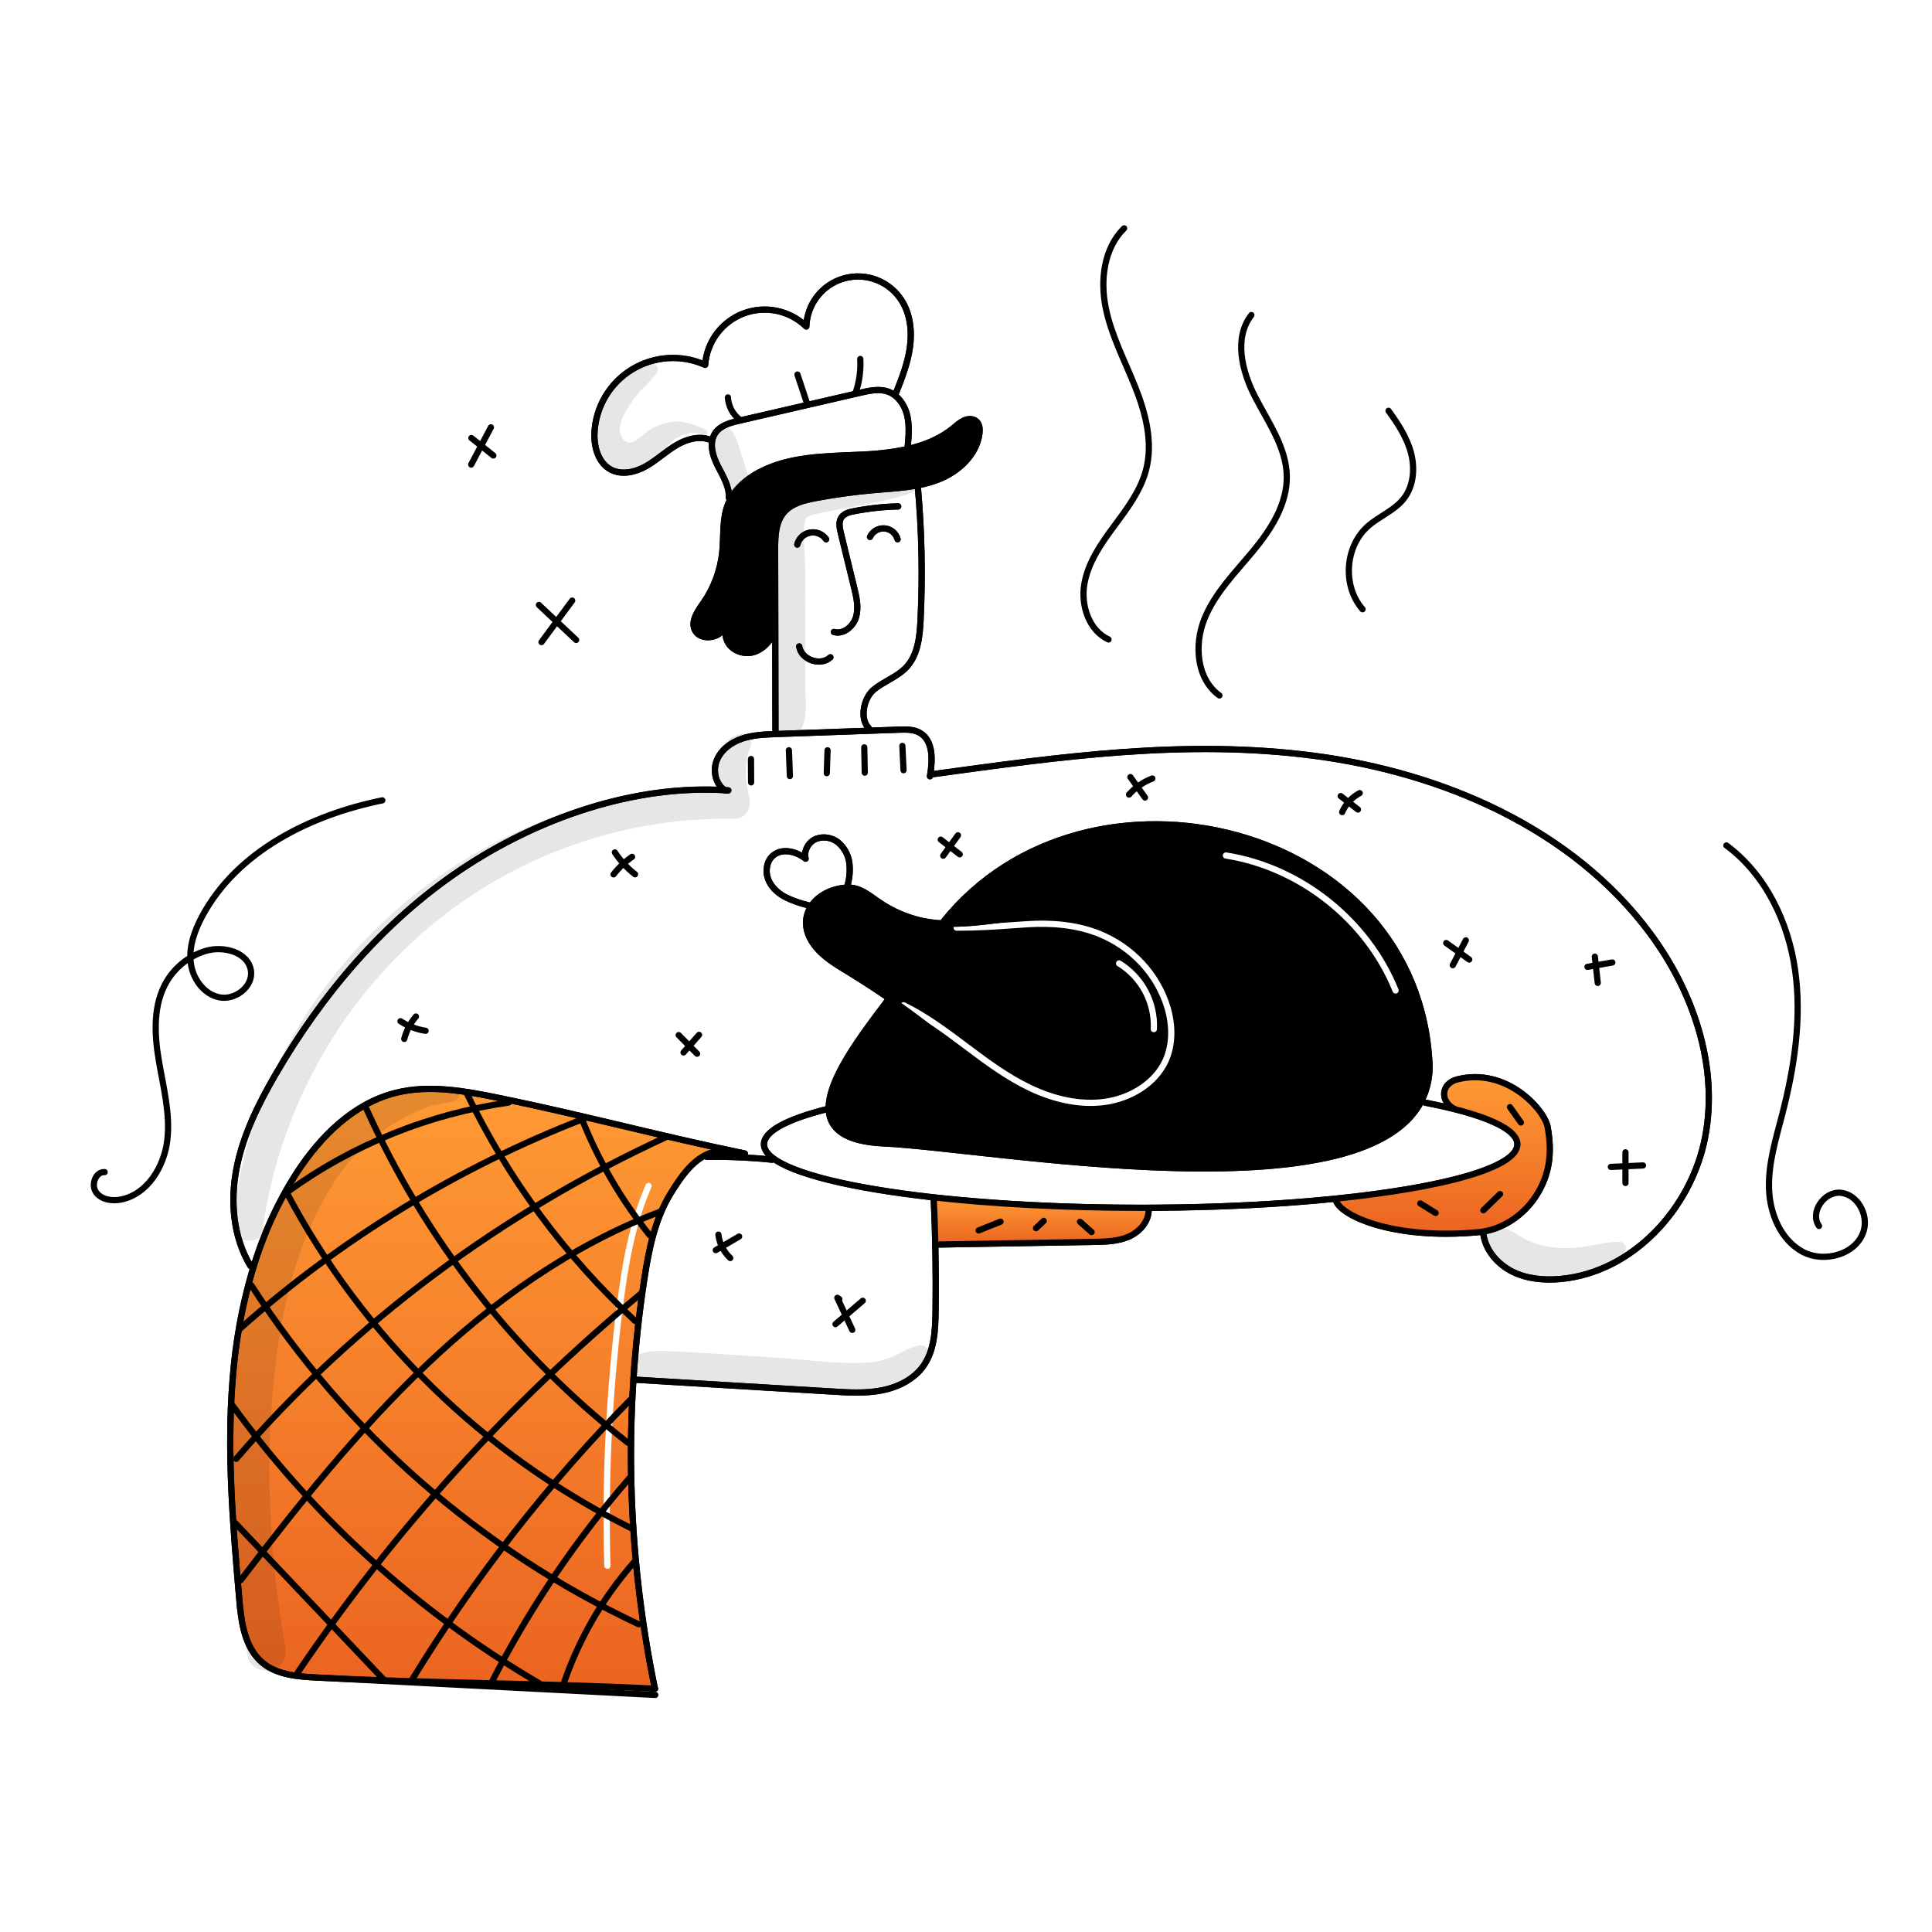 <svg width="288" height="288" viewBox="0 0 288 288" fill="none" xmlns="http://www.w3.org/2000/svg">
<g clip-path="url(#clip0_28_12857)">
<mask id="mask0_28_12857" style="mask-type:luminance" maskUnits="userSpaceOnUse" x="0" y="0" width="288" height="288">
<path d="M288 0H0V288H288V0Z" fill="white"/>
</mask>
<g mask="url(#mask0_28_12857)">
<path fill-rule="evenodd" clip-rule="evenodd" d="M92.835 167.839C86.742 166.396 80.648 164.953 74.709 163.74C69.489 162.672 64.046 161.608 58.884 162.934C52.643 164.538 47.74 169.434 44.228 174.84C41.442 179.189 39.274 183.904 37.786 188.85C36.138 194.33 35.094 199.975 34.672 205.682C33.802 216.521 34.727 227.415 35.652 238.251C35.952 241.745 36.442 245.624 39.134 247.869C41.326 249.694 44.394 249.922 47.241 250.067C55.658 250.501 64.076 250.702 72.492 250.903C80.852 251.102 89.211 251.302 97.571 251.729L97.581 251.517C94.487 236.437 93.425 221.013 94.42 205.652C94.744 200.629 95.286 195.633 96.048 190.666C96.729 186.234 97.624 181.72 99.973 177.902C101.364 175.642 102.968 173.28 105.213 172.17C106.506 171.529 107.977 171.346 109.388 171.649L109.394 171.613C103.953 170.471 98.394 169.155 92.835 167.839ZM97.106 176.975C97.209 176.741 97.102 176.468 96.868 176.366C96.634 176.264 96.361 176.371 96.259 176.605C93.702 182.456 92.664 188.83 91.889 195.102C90.318 207.808 89.713 220.615 90.078 233.413C90.085 233.668 90.298 233.869 90.553 233.862C90.808 233.855 91.01 233.642 91.002 233.387C90.639 220.636 91.242 207.875 92.807 195.215C93.581 188.954 94.608 182.695 97.106 176.975Z" fill="url(#paint0_linear_28_12857)"/>
<path d="M129.5 108.532C128.096 107.138 128.747 104.025 130.282 102.777C131.818 101.529 133.816 100.876 135.152 99.417C136.834 97.58 137.105 94.889 137.227 92.401C137.55 85.772 137.412 79.127 136.812 72.517" stroke="currentColor" stroke-width="0.925" stroke-linecap="round" stroke-linejoin="round"/>
<path d="M133.799 80.383C133.681 79.948 133.432 79.561 133.086 79.273C132.74 78.985 132.313 78.81 131.865 78.773C131.416 78.735 130.967 78.837 130.577 79.063C130.188 79.29 129.878 79.63 129.689 80.039" stroke="currentColor" stroke-width="0.925" stroke-linecap="round" stroke-linejoin="round"/>
<path d="M133.891 75.492C131.673 75.541 129.463 75.781 127.285 76.208C126.593 76.344 125.84 76.541 125.437 77.12C124.977 77.78 125.15 78.676 125.341 79.458L127.325 87.59C127.676 89.028 128.026 90.546 127.613 91.967C127.2 93.388 125.728 94.616 124.305 94.21" stroke="currentColor" stroke-width="0.925" stroke-linecap="round" stroke-linejoin="round"/>
<path d="M123.787 97.985C122.313 99.359 119.437 98.356 119.137 96.363" stroke="currentColor" stroke-width="0.925" stroke-linecap="round" stroke-linejoin="round"/>
<path d="M123.15 80.389C122.887 80.009 122.52 79.714 122.093 79.537C121.667 79.361 121.198 79.312 120.744 79.395C120.29 79.478 119.87 79.69 119.533 80.006C119.197 80.323 118.959 80.729 118.848 81.177" stroke="currentColor" stroke-width="0.925" stroke-linecap="round" stroke-linejoin="round"/>
<path d="M115.595 109.071C115.578 100.317 115.561 90.638 115.544 81.885C115.54 79.959 115.598 77.854 116.843 76.385C117.996 75.025 119.873 74.569 121.624 74.241C124.524 73.698 127.446 73.3 130.391 73.046C133.601 72.769 136.888 72.652 139.887 71.479C142.886 70.306 145.609 67.804 146.001 64.607C146.077 63.989 146.036 63.289 145.592 62.853C145.128 62.396 144.362 62.392 143.762 62.645C143.182 62.942 142.648 63.322 142.177 63.772C138.294 66.967 132.945 67.576 127.922 67.799C122.899 68.022 117.644 68.044 113.199 70.394C111.205 71.447 109.394 73.023 108.543 75.112C107.631 77.352 107.917 79.872 107.673 82.278C107.393 85.013 106.42 87.632 104.847 89.886C103.977 91.129 102.881 92.678 103.623 94.001C104.232 95.086 105.83 95.235 106.925 94.646C108.02 94.057 108.728 92.957 109.388 91.903C108.123 92.703 107.772 94.594 108.568 95.863C109.363 97.131 111.108 97.654 112.517 97.153C113.927 96.651 115.233 95.237 115.367 93.746" stroke="currentColor" stroke-width="0.925" stroke-linecap="round" stroke-linejoin="round"/>
<path d="M108.643 74.176C108.748 72.475 107.746 70.936 106.976 69.414C106.205 67.892 105.666 65.973 106.617 64.558C107.388 63.413 108.862 63.017 110.207 62.706L128.278 58.536C129.665 58.216 131.15 57.902 132.478 58.412C133.925 58.968 134.873 60.422 135.232 61.931C135.59 63.44 135.454 65.014 135.314 66.558" stroke="currentColor" stroke-width="0.925" stroke-linecap="round" stroke-linejoin="round"/>
<path d="M133.47 58.816C134.377 56.541 135.291 54.239 135.635 51.814C135.979 49.389 135.702 46.791 134.372 44.734C133.48 43.355 132.171 42.297 130.636 41.714C129.1 41.13 127.419 41.053 125.837 41.493C124.254 41.933 122.854 42.866 121.839 44.157C120.824 45.449 120.248 47.031 120.196 48.672C118.982 47.491 117.457 46.681 115.799 46.337C114.141 45.993 112.419 46.129 110.836 46.729C109.252 47.329 107.873 48.369 106.859 49.725C105.846 51.082 105.241 52.699 105.114 54.388C103.376 53.608 101.474 53.263 99.573 53.383C97.672 53.504 95.829 54.087 94.204 55.081C92.579 56.075 91.221 57.45 90.247 59.088C89.274 60.725 88.715 62.575 88.618 64.478C88.509 66.608 89.183 69.02 91.073 70.01C92.692 70.859 94.716 70.391 96.309 69.49C97.901 68.588 99.243 67.296 100.818 66.364C102.392 65.431 104.378 64.884 106.046 65.635" stroke="currentColor" stroke-width="0.925" stroke-linecap="round" stroke-linejoin="round"/>
<path d="M108.137 117.843C106.661 116.973 106.208 114.893 106.861 113.309C107.514 111.726 109.037 110.633 110.662 110.091C112.287 109.549 114.026 109.484 115.738 109.422L134.005 108.77C135.055 108.732 136.167 108.71 137.085 109.22C139.167 110.381 139.037 113.369 138.627 115.717" stroke="currentColor" stroke-width="0.925" stroke-linecap="round" stroke-linejoin="round"/>
<path d="M139 115.414C158.193 112.782 176.738 110.148 195.945 112.673C215.153 115.198 234.401 123.556 245.955 139.106C252.401 147.78 256.211 158.895 254.183 169.51C252.154 180.124 243.377 189.691 232.614 190.657C230.171 190.876 227.627 190.651 225.434 189.552C223.241 188.453 221.45 186.379 221.117 183.949" stroke="currentColor" stroke-width="0.925" stroke-linecap="round" stroke-linejoin="round"/>
<path d="M108.569 117.822C94.739 116.846 80.189 121.912 68.68 129.642C57.17 137.373 47.98 148.24 41.031 160.238C38.509 164.59 36.241 169.173 35.271 174.108C34.301 179.044 34.735 184.407 37.338 188.711" stroke="currentColor" stroke-width="0.925" stroke-linecap="round" stroke-linejoin="round"/>
<path d="M94.659 205.666C104.152 206.255 114.57 206.845 124.063 207.434C126.527 207.587 129.023 207.738 131.446 207.264C133.869 206.79 136.251 205.614 137.669 203.592C139.289 201.282 139.428 198.279 139.465 195.459C139.535 190.102 139.445 184.126 139.195 178.774" stroke="currentColor" stroke-width="0.925" stroke-linecap="round" stroke-linejoin="round"/>
<path d="M139.519 185.525C147.555 185.392 154.974 185.26 163.011 185.127C164.79 185.097 166.625 185.057 168.255 184.343C169.886 183.629 171.277 182.063 171.222 180.283" stroke="currentColor" stroke-width="0.925" stroke-linecap="round" stroke-linejoin="round"/>
<path d="M199.118 178.77C199.377 181.014 207.405 184.905 220.457 183.668C223.849 183.347 227.032 181.221 228.904 178.373C231.044 175.115 231.394 171.823 230.702 167.987C230.252 165.491 224.655 159.057 217.262 160.899C214.802 161.512 214.592 164.172 216.849 165.326" stroke="currentColor" stroke-width="0.925" stroke-linecap="round" stroke-linejoin="round"/>
<path d="M110.903 172.082C105.284 169.977 102.323 174.084 99.974 177.902C97.625 181.719 96.729 186.234 96.048 190.664C92.952 210.878 93.469 231.482 97.578 251.516" stroke="currentColor" stroke-width="0.925" stroke-linecap="round" stroke-linejoin="round"/>
<path d="M111.035 171.953C99.132 169.523 86.613 166.168 74.71 163.738C69.488 162.672 64.047 161.608 58.885 162.935C52.645 164.538 47.739 169.436 44.229 174.838C38.304 183.958 35.542 194.841 34.672 205.681C33.801 216.521 34.727 227.416 35.652 238.252C35.95 241.744 36.441 245.624 39.134 247.868C41.324 249.694 44.393 249.922 47.242 250.069L97.681 252.66" stroke="currentColor" stroke-width="0.925" stroke-linecap="round" stroke-linejoin="round"/>
<path d="M115.084 172.875C111.846 172.544 108.592 172.397 105.338 172.435" stroke="currentColor" stroke-width="0.925" stroke-linecap="round" stroke-linejoin="round"/>
<path d="M212.443 164.367C221.011 166.03 226.198 168.2 226.198 170.576C226.198 175.805 201.055 180.044 170.04 180.044C139.025 180.044 113.882 175.805 113.882 170.576C113.882 168.637 117.337 166.835 123.265 165.334" stroke="currentColor" stroke-width="0.925" stroke-linecap="round" stroke-linejoin="round"/>
<path d="M121.35 140.842C122.641 142.599 124.585 143.736 126.446 144.872C130.835 147.551 135.062 150.487 139.106 153.662C142.881 156.627 146.514 159.812 150.663 162.226C154.812 164.639 159.608 166.252 164.378 165.721C169.147 165.189 173.814 162.166 175.341 157.617C176.777 153.34 175.268 148.548 172.69 144.845C170.207 141.278 166.652 138.361 162.48 137.144C154.371 134.78 145.56 139.04 137.308 137.237C134.998 136.707 132.814 135.734 130.876 134.371C129.392 133.355 128.102 132.216 126.204 132.323C121.583 132.583 118.28 136.667 121.35 140.842Z" stroke="currentColor" stroke-width="0.925" stroke-linecap="round" stroke-linejoin="round"/>
<path d="M126.237 132.317C126.614 131.17 126.746 129.956 126.625 128.755C126.496 127.546 125.915 126.429 124.998 125.629C124.537 125.241 123.979 124.983 123.384 124.882C122.789 124.782 122.177 124.843 121.614 125.059C120.51 125.537 119.777 126.838 120.094 127.999C118.723 126.922 116.632 126.389 115.285 127.496C114.313 128.295 114.055 129.756 114.467 130.946C114.878 132.136 115.854 133.061 116.953 133.672C118.078 134.238 119.267 134.665 120.495 134.945" stroke="currentColor" stroke-width="0.925" stroke-linecap="round" stroke-linejoin="round"/>
<path d="M140.548 137.492C161.935 110.619 211.728 122.557 213.107 159.034C212.717 183.394 148.862 171.24 131.745 170.444C116.878 169.754 125.407 158.226 132.342 149.106" stroke="currentColor" stroke-width="0.925" stroke-linecap="round" stroke-linejoin="round"/>
<path d="M228.905 178.374C227.034 181.22 223.848 183.348 220.456 183.668C207.406 184.905 199.377 181.013 199.118 178.768L199.108 178.678C215.347 177.019 226.198 174.01 226.198 170.574C226.198 168.641 222.757 166.84 216.849 165.342L216.852 165.326C214.592 164.173 214.801 161.512 217.265 160.898C224.657 159.057 230.25 165.488 230.704 167.987C231.397 171.821 231.045 175.114 228.905 178.374Z" fill="url(#paint1_linear_28_12857)"/>
<path d="M139.228 178.494C148.075 179.475 158.661 180.045 170.038 180.045C170.433 180.045 170.827 180.045 171.222 180.042V180.282C171.278 182.061 169.884 183.627 168.252 184.343C166.621 185.058 164.79 185.1 163.012 185.127C154.976 185.259 147.554 185.392 139.518 185.524L139.422 185.528C139.373 183.227 139.299 180.948 139.197 178.774L139.228 178.494Z" fill="url(#paint2_linear_28_12857)"/>
<path d="M106.927 94.644C105.833 95.237 104.232 95.085 103.625 94C102.882 92.677 103.979 91.129 104.849 89.886C106.421 87.632 107.393 85.014 107.673 82.279C107.917 79.871 107.633 77.352 108.544 75.113C108.649 74.853 108.77 74.599 108.907 74.355C109.851 72.637 111.454 71.314 113.2 70.392C117.646 68.045 122.901 68.022 127.924 67.799C130.437 67.734 132.939 67.439 135.399 66.917C137.878 66.34 140.215 65.387 142.176 63.772C142.648 63.322 143.183 62.943 143.764 62.646C144.363 62.393 145.127 62.396 145.594 62.853C146.038 63.287 146.079 63.987 146.005 64.607C145.613 67.805 142.89 70.307 139.89 71.477C138.884 71.863 137.845 72.154 136.785 72.347C134.691 72.748 132.526 72.862 130.392 73.047C127.453 73.3 124.531 73.698 121.626 74.241C119.874 74.571 117.999 75.027 116.846 76.387C115.6 77.855 115.542 79.957 115.545 81.885C115.554 85.712 115.56 89.717 115.569 93.745H115.372C115.236 95.234 113.929 96.649 112.52 97.152C111.111 97.655 109.37 97.13 108.573 95.862C108.366 95.515 108.23 95.131 108.175 94.731C108.119 94.331 108.144 93.924 108.249 93.534C108.669 93.019 109.05 92.474 109.389 91.903C108.815 92.281 108.407 92.865 108.249 93.534C107.882 93.984 107.434 94.361 106.927 94.644Z" fill="currentColor"/>
<path d="M129.498 108.533C128.096 107.139 128.746 104.025 130.282 102.776C131.817 101.527 133.816 100.877 135.151 99.418C136.834 97.58 137.106 94.888 137.226 92.403C137.549 85.772 137.411 79.128 136.813 72.517" stroke="currentColor" stroke-width="0.925" stroke-linecap="round" stroke-linejoin="round"/>
<path d="M133.798 80.383C133.679 79.949 133.431 79.562 133.085 79.274C132.739 78.986 132.313 78.811 131.865 78.774C131.416 78.736 130.968 78.837 130.578 79.063C130.19 79.289 129.879 79.629 129.69 80.037" stroke="currentColor" stroke-width="0.925" stroke-linecap="round" stroke-linejoin="round"/>
<path d="M133.893 75.492C131.674 75.542 129.463 75.782 127.284 76.208C126.594 76.343 125.841 76.541 125.437 77.121C124.978 77.781 125.15 78.675 125.342 79.458C126.002 82.168 126.663 84.878 127.325 87.588C127.676 89.028 128.024 90.545 127.614 91.968C127.204 93.391 125.727 94.617 124.306 94.21" stroke="currentColor" stroke-width="0.925" stroke-linecap="round" stroke-linejoin="round"/>
<path d="M123.788 97.984C122.314 99.359 119.438 98.357 119.138 96.362" stroke="currentColor" stroke-width="0.925" stroke-linecap="round" stroke-linejoin="round"/>
<path d="M123.149 80.389C122.886 80.01 122.52 79.715 122.093 79.538C121.666 79.362 121.198 79.313 120.744 79.396C120.29 79.479 119.869 79.692 119.533 80.008C119.197 80.324 118.959 80.731 118.848 81.178" stroke="currentColor" stroke-width="0.925" stroke-linecap="round" stroke-linejoin="round"/>
<path d="M108.247 93.534C108.142 93.924 108.117 94.331 108.172 94.731C108.228 95.131 108.363 95.516 108.57 95.862C109.366 97.13 111.108 97.654 112.517 97.153C113.927 96.651 115.234 95.234 115.37 93.745" stroke="currentColor" stroke-width="0.925" stroke-linecap="round" stroke-linejoin="round"/>
<path d="M108.247 93.534C108.667 93.02 109.048 92.475 109.387 91.903C108.813 92.281 108.405 92.865 108.247 93.534Z" stroke="currentColor" stroke-width="0.925" stroke-linecap="round" stroke-linejoin="round"/>
<path d="M115.595 109.07C115.585 104.145 115.576 98.928 115.567 93.744C115.558 89.717 115.551 85.712 115.542 81.885C115.539 79.957 115.598 77.855 116.844 76.387C117.997 75.027 119.871 74.57 121.623 74.24C124.525 73.698 127.447 73.3 130.39 73.047C132.524 72.862 134.688 72.747 136.782 72.347C137.842 72.154 138.882 71.863 139.887 71.477C142.887 70.305 145.61 67.805 146.002 64.607C146.076 63.987 146.036 63.287 145.592 62.852C145.126 62.396 144.362 62.393 143.762 62.646C143.181 62.942 142.646 63.321 142.174 63.771C140.213 65.387 137.875 66.34 135.396 66.916C132.937 67.439 130.436 67.735 127.923 67.8C122.9 68.022 117.645 68.047 113.199 70.393C111.453 71.315 109.85 72.638 108.906 74.356C108.769 74.601 108.648 74.854 108.543 75.114C107.633 77.353 107.916 79.872 107.673 82.281C107.392 85.015 106.42 87.633 104.848 89.888C103.978 91.131 102.881 92.678 103.624 94.001C104.231 95.087 105.832 95.238 106.926 94.646C107.432 94.362 107.88 93.985 108.246 93.536" stroke="currentColor" stroke-width="0.925" stroke-linecap="round" stroke-linejoin="round"/>
<path d="M108.642 74.175C108.75 72.474 107.748 70.936 106.977 69.415C106.388 68.255 105.935 66.865 106.175 65.64C106.248 65.253 106.399 64.885 106.619 64.558C107.387 63.414 108.861 63.016 110.208 62.705C116.231 61.317 122.254 59.927 128.278 58.535C129.666 58.214 131.149 57.9 132.478 58.411C132.805 58.537 133.112 58.711 133.388 58.926C134.327 59.688 134.977 60.748 135.232 61.93C135.59 63.438 135.454 65.013 135.315 66.555" stroke="currentColor" stroke-width="0.925" stroke-linecap="round" stroke-linejoin="round"/>
<path d="M133.469 58.816C134.376 56.541 135.289 54.24 135.634 51.813C135.98 49.386 135.699 46.79 134.37 44.733C133.478 43.354 132.17 42.296 130.634 41.713C129.099 41.13 127.418 41.053 125.835 41.492C124.253 41.932 122.852 42.865 121.838 44.157C120.823 45.448 120.248 47.03 120.195 48.671C118.981 47.49 117.456 46.68 115.797 46.336C114.139 45.991 112.418 46.127 110.834 46.728C109.25 47.328 107.871 48.367 106.858 49.724C105.844 51.081 105.239 52.699 105.113 54.388C103.375 53.608 101.473 53.263 99.572 53.384C97.671 53.505 95.829 54.087 94.203 55.081C92.578 56.075 91.22 57.45 90.246 59.088C89.273 60.725 88.713 62.575 88.616 64.477C88.508 66.607 89.18 69.019 91.07 70.009C92.692 70.858 94.715 70.392 96.306 69.488C97.897 68.585 99.242 67.296 100.814 66.365C102.387 65.433 104.376 64.885 106.044 65.637" stroke="currentColor" stroke-width="0.925" stroke-linecap="round" stroke-linejoin="round"/>
<path d="M108.138 117.843C108.111 117.827 108.083 117.809 108.055 117.79C106.645 116.896 106.221 114.861 106.862 113.31C107.512 111.725 109.036 110.633 110.661 110.09C112.246 109.563 113.939 109.486 115.607 109.427C115.65 109.424 115.693 109.424 115.737 109.421L129.514 108.931C131.013 108.875 132.509 108.822 134.004 108.771C135.054 108.733 136.168 108.709 137.084 109.221C139.064 110.324 139.042 113.081 138.685 115.366C138.666 115.483 138.648 115.6 138.625 115.718" stroke="currentColor" stroke-width="0.925" stroke-linecap="round" stroke-linejoin="round"/>
<path d="M138.999 115.413C158.191 112.782 176.736 110.149 195.944 112.671C215.152 115.194 234.4 123.556 245.957 139.107C252.401 147.781 256.213 158.895 254.184 169.508C252.155 180.122 243.379 189.691 232.614 190.656C230.172 190.878 227.628 190.649 225.435 189.552C223.243 188.454 221.451 186.379 221.118 183.949" stroke="currentColor" stroke-width="0.925" stroke-linecap="round" stroke-linejoin="round"/>
<path d="M108.57 117.821C108.397 117.809 108.228 117.796 108.055 117.791C94.38 116.973 80.051 122.01 68.681 129.643C57.17 137.374 47.981 148.241 41.031 160.239C38.511 164.589 36.242 169.172 35.271 174.109C34.299 179.046 34.734 184.408 37.336 188.71" stroke="currentColor" stroke-width="0.925" stroke-linecap="round" stroke-linejoin="round"/>
<path d="M94.66 205.667C104.152 206.256 114.571 206.845 124.062 207.433C126.526 207.588 129.024 207.739 131.444 207.264C133.865 206.789 136.252 205.614 137.67 203.591C139.29 201.285 139.428 198.278 139.465 195.46C139.508 192.28 139.493 188.883 139.422 185.528C139.372 183.227 139.298 180.949 139.197 178.774" stroke="currentColor" stroke-width="0.925" stroke-linecap="round" stroke-linejoin="round"/>
<path d="M139.518 185.524C147.553 185.392 154.976 185.259 163.011 185.127C164.791 185.099 166.626 185.056 168.254 184.344C169.882 183.631 171.279 182.062 171.224 180.283" stroke="currentColor" stroke-width="0.925" stroke-linecap="round" stroke-linejoin="round"/>
<path d="M199.117 178.77C199.376 181.015 207.406 184.906 220.456 183.67C223.848 183.349 227.033 181.221 228.905 178.375C231.045 175.116 231.395 171.823 230.702 167.989C230.249 165.492 224.656 159.059 217.264 160.9C214.8 161.514 214.591 164.175 216.851 165.328" stroke="currentColor" stroke-width="0.925" stroke-linecap="round" stroke-linejoin="round"/>
<path d="M110.902 172.083C110.41 171.896 109.904 171.751 109.388 171.648C107.977 171.345 106.506 171.529 105.213 172.17C102.968 173.28 101.364 175.642 99.974 177.902C97.624 181.72 96.73 186.234 96.048 190.666C95.287 195.633 94.744 200.629 94.42 205.652C93.425 221.013 94.487 236.437 97.581 251.517" stroke="currentColor" stroke-width="0.925" stroke-linecap="round" stroke-linejoin="round"/>
<path d="M111.034 171.954C110.488 171.843 109.943 171.728 109.394 171.611C97.988 169.219 86.066 166.058 74.71 163.739C69.49 162.672 64.046 161.609 58.885 162.934C52.645 164.538 47.74 169.434 44.228 174.84C41.442 179.189 39.274 183.904 37.786 188.85C36.138 194.331 35.094 199.975 34.672 205.683C33.802 216.522 34.728 227.416 35.653 238.252C35.953 241.746 36.442 245.625 39.134 247.87C41.327 249.695 44.395 249.924 47.241 250.069C64.019 250.932 80.794 250.873 97.571 251.731C97.608 251.734 97.645 251.734 97.682 251.737" stroke="currentColor" stroke-width="0.925" stroke-linecap="round" stroke-linejoin="round"/>
<path d="M115.086 172.876C115.049 172.873 115.015 172.866 114.978 172.863C113.769 172.724 112.338 172.62 110.877 172.546C108.937 172.45 106.942 172.413 105.339 172.435" stroke="currentColor" stroke-width="0.925" stroke-linecap="round" stroke-linejoin="round"/>
<path d="M212.441 164.368C214.03 164.676 215.504 165 216.848 165.342C222.756 166.842 226.197 168.642 226.197 170.575C226.197 174.01 215.346 177.02 199.107 178.679C190.942 179.514 181.417 180.008 171.222 180.042C170.828 180.045 170.433 180.045 170.038 180.045C158.66 180.045 148.074 179.475 139.228 178.494C126.974 177.134 118.062 174.991 115.022 172.484C114.272 171.867 113.882 171.229 113.882 170.575C113.882 168.636 117.338 166.835 123.265 165.333" stroke="currentColor" stroke-width="0.925" stroke-linecap="round" stroke-linejoin="round"/>
<path d="M120.88 135.135C119.872 136.708 119.822 138.762 121.349 140.84C122.641 142.598 124.583 143.736 126.446 144.874C128.512 146.135 130.541 147.452 132.533 148.827C134.775 150.368 136.966 151.981 139.107 153.665C142.881 156.628 146.514 159.815 150.664 162.228C154.815 164.641 159.607 166.255 164.377 165.722C169.147 165.188 173.813 162.166 175.342 157.618C176.776 153.341 175.269 148.549 172.691 144.846C170.208 141.281 166.653 138.361 162.481 137.146C155.419 135.086 147.828 138.049 140.538 137.661C139.452 137.609 138.372 137.468 137.309 137.239C135.001 136.707 132.816 135.735 130.877 134.374C129.4 133.362 128.117 132.231 126.236 132.323H126.206C123.883 132.453 121.897 133.547 120.88 135.135Z" stroke="currentColor" stroke-width="0.925" stroke-linecap="round" stroke-linejoin="round"/>
<path d="M126.237 132.317C126.613 131.17 126.746 129.957 126.625 128.755C126.496 127.546 125.915 126.43 125 125.629C124.537 125.241 123.98 124.983 123.385 124.883C122.789 124.783 122.178 124.843 121.614 125.059C120.51 125.536 119.776 126.838 120.094 128C118.722 126.92 116.631 126.388 115.287 127.495C114.315 128.293 114.057 129.755 114.466 130.945C114.876 132.134 115.854 133.06 116.956 133.67C118.081 134.236 119.269 134.664 120.496 134.944" stroke="currentColor" stroke-width="0.925" stroke-linecap="round" stroke-linejoin="round"/>
<path d="M140.548 137.49C161.936 110.617 211.73 122.556 213.108 159.032C213.103 160.787 212.692 162.516 211.908 164.086C203.046 181.567 147.526 171.178 131.743 170.446C125.842 170.172 123.628 168.189 123.538 165.327C123.399 160.979 128.16 154.606 132.342 149.107" stroke="currentColor" stroke-width="0.925" stroke-linecap="round" stroke-linejoin="round"/>
<path d="M96.865 184.152C92.639 178.908 89.225 173.059 86.736 166.8" stroke="currentColor" stroke-width="0.925" stroke-linecap="round" stroke-linejoin="round"/>
<path d="M94.691 196.922C84.267 187.282 75.749 175.768 69.581 162.979" stroke="currentColor" stroke-width="0.925" stroke-linecap="round" stroke-linejoin="round"/>
<path d="M93.583 215.055C76.774 201.892 63.416 184.842 54.659 165.371" stroke="currentColor" stroke-width="0.925" stroke-linecap="round" stroke-linejoin="round"/>
<path d="M94.038 227.785C72.08 216.85 54.106 199.3 42.648 177.61" stroke="currentColor" stroke-width="0.925" stroke-linecap="round" stroke-linejoin="round"/>
<path d="M95.22 242.13C71.617 231.048 51.609 213.547 37.484 191.63" stroke="currentColor" stroke-width="0.925" stroke-linecap="round" stroke-linejoin="round"/>
<path d="M80.377 250.924C62.379 240.379 46.765 226.213 34.524 209.323" stroke="currentColor" stroke-width="0.925" stroke-linecap="round" stroke-linejoin="round"/>
<path d="M57.192 250.372L35.084 227.058" stroke="currentColor" stroke-width="0.925" stroke-linecap="round" stroke-linejoin="round"/>
<path d="M75.839 164.351C63.929 166.044 52.611 170.616 42.864 177.668" stroke="currentColor" stroke-width="0.925" stroke-linecap="round" stroke-linejoin="round"/>
<path d="M87.196 166.702C68.304 174.003 50.877 184.635 35.741 198.094" stroke="currentColor" stroke-width="0.925" stroke-linecap="round" stroke-linejoin="round"/>
<path d="M99.468 169.424C74.925 180.7 52.849 197.001 35.214 217.457" stroke="currentColor" stroke-width="0.925" stroke-linecap="round" stroke-linejoin="round"/>
<path d="M98.356 180.648C85.211 185.612 73.54 193.955 63.366 203.648C53.192 213.341 44.421 224.394 35.882 235.554" stroke="currentColor" stroke-width="0.925" stroke-linecap="round" stroke-linejoin="round"/>
<path d="M95.65 192.746C75.965 209.086 58.701 228.138 44.375 249.333" stroke="currentColor" stroke-width="0.925" stroke-linecap="round" stroke-linejoin="round"/>
<path d="M93.919 208.7C81.593 221.282 70.724 235.214 61.52 250.231" stroke="currentColor" stroke-width="0.925" stroke-linecap="round" stroke-linejoin="round"/>
<path d="M93.811 220.355C85.842 229.547 79.004 239.662 73.445 250.483" stroke="currentColor" stroke-width="0.925" stroke-linecap="round" stroke-linejoin="round"/>
<path d="M94.617 232.758C89.853 238.135 86.222 244.417 83.939 251.228" stroke="currentColor" stroke-width="0.925" stroke-linecap="round" stroke-linejoin="round"/>
<path d="M134.688 114.817L134.512 111.187" stroke="currentColor" stroke-width="0.925" stroke-linecap="round" stroke-linejoin="round"/>
<path d="M128.908 115.179L128.835 111.406" stroke="currentColor" stroke-width="0.925" stroke-linecap="round" stroke-linejoin="round"/>
<path d="M123.249 115.252L123.363 111.841" stroke="currentColor" stroke-width="0.925" stroke-linecap="round" stroke-linejoin="round"/>
<path d="M117.748 115.687L117.6 111.84" stroke="currentColor" stroke-width="0.925" stroke-linecap="round" stroke-linejoin="round"/>
<path d="M111.964 116.63L111.947 113.148" stroke="currentColor" stroke-width="0.925" stroke-linecap="round" stroke-linejoin="round"/>
<path d="M127.532 58.59C128.095 56.958 128.335 55.232 128.239 53.508" stroke="currentColor" stroke-width="0.925" stroke-linecap="round" stroke-linejoin="round"/>
<path d="M120.299 60.123L118.877 55.833" stroke="currentColor" stroke-width="0.925" stroke-linecap="round" stroke-linejoin="round"/>
<path d="M110.184 62.501C109.693 62.104 109.29 61.609 109.001 61.047C108.712 60.486 108.544 59.87 108.508 59.239" stroke="currentColor" stroke-width="0.925" stroke-linecap="round" stroke-linejoin="round"/>
<path d="M221.123 180.412L223.608 177.999" stroke="currentColor" stroke-width="0.925" stroke-linecap="round" stroke-linejoin="round"/>
<path d="M226.715 167.33L225.09 165.039" stroke="currentColor" stroke-width="0.925" stroke-linecap="round" stroke-linejoin="round"/>
<path d="M214.004 180.812L211.72 179.395" stroke="currentColor" stroke-width="0.925" stroke-linecap="round" stroke-linejoin="round"/>
<path d="M160.992 182.128L162.724 183.662" stroke="currentColor" stroke-width="0.925" stroke-linecap="round" stroke-linejoin="round"/>
<path d="M145.879 183.418L149.144 182.112" stroke="currentColor" stroke-width="0.925" stroke-linecap="round" stroke-linejoin="round"/>
<path d="M154.435 183.086L155.591 181.993" stroke="currentColor" stroke-width="0.925" stroke-linecap="round" stroke-linejoin="round"/>
<path d="M94.665 130.329C93.492 129.413 92.475 128.312 91.656 127.069" stroke="currentColor" stroke-width="0.925" stroke-linecap="round" stroke-linejoin="round"/>
<path d="M91.462 130.344C92.241 129.336 93.171 128.455 94.219 127.732" stroke="currentColor" stroke-width="0.925" stroke-linecap="round" stroke-linejoin="round"/>
<path d="M101.896 156.887L104.208 154.266" stroke="currentColor" stroke-width="0.925" stroke-linecap="round" stroke-linejoin="round"/>
<path d="M103.91 157.075L101.169 154.302" stroke="currentColor" stroke-width="0.925" stroke-linecap="round" stroke-linejoin="round"/>
<path d="M63.441 153.66C62.106 153.456 60.83 152.969 59.699 152.231" stroke="currentColor" stroke-width="0.925" stroke-linecap="round" stroke-linejoin="round"/>
<path d="M60.26 154.866C60.582 153.637 61.179 152.496 62.005 151.531" stroke="currentColor" stroke-width="0.925" stroke-linecap="round" stroke-linejoin="round"/>
<path d="M124.547 197.385L128.609 193.902" stroke="currentColor" stroke-width="0.925" stroke-linecap="round" stroke-linejoin="round"/>
<path d="M127.046 198.24L124.816 193.462L125.113 193.65" stroke="currentColor" stroke-width="0.925" stroke-linecap="round" stroke-linejoin="round"/>
<path d="M106.698 186.356L110.181 184.325" stroke="currentColor" stroke-width="0.925" stroke-linecap="round" stroke-linejoin="round"/>
<path d="M108.862 187.532C107.874 186.616 107.246 185.377 107.092 184.039" stroke="currentColor" stroke-width="0.925" stroke-linecap="round" stroke-linejoin="round"/>
<path d="M240.128 173.949L244.917 173.732" stroke="currentColor" stroke-width="0.925" stroke-linecap="round" stroke-linejoin="round"/>
<path d="M242.305 176.344V171.773" stroke="currentColor" stroke-width="0.925" stroke-linecap="round" stroke-linejoin="round"/>
<path d="M240.345 143.473L236.645 144.126" stroke="currentColor" stroke-width="0.925" stroke-linecap="round" stroke-linejoin="round"/>
<path d="M238.174 146.523L237.739 142.605" stroke="currentColor" stroke-width="0.925" stroke-linecap="round" stroke-linejoin="round"/>
<path d="M216.562 143.88L218.509 140.173" stroke="currentColor" stroke-width="0.925" stroke-linecap="round" stroke-linejoin="round"/>
<path d="M219.017 143.037L215.583 140.575" stroke="currentColor" stroke-width="0.925" stroke-linecap="round" stroke-linejoin="round"/>
<path d="M200.077 121.057C200.603 119.845 201.524 118.848 202.689 118.227" stroke="currentColor" stroke-width="0.925" stroke-linecap="round" stroke-linejoin="round"/>
<path d="M202.429 120.676L199.854 118.669" stroke="currentColor" stroke-width="0.925" stroke-linecap="round" stroke-linejoin="round"/>
<path d="M171.78 116.05C170.445 116.558 169.251 117.379 168.3 118.444" stroke="currentColor" stroke-width="0.925" stroke-linecap="round" stroke-linejoin="round"/>
<path d="M170.684 118.886L168.506 115.84" stroke="currentColor" stroke-width="0.925" stroke-linecap="round" stroke-linejoin="round"/>
<path d="M140.609 127.555L142.799 124.516" stroke="currentColor" stroke-width="0.925" stroke-linecap="round" stroke-linejoin="round"/>
<path d="M143.063 127.35L140.238 125.167" stroke="currentColor" stroke-width="0.925" stroke-linecap="round" stroke-linejoin="round"/>
<path fill-rule="evenodd" clip-rule="evenodd" d="M123.538 165.327C123.628 168.189 125.842 170.171 131.743 170.446C134.722 170.584 139.116 171.067 144.344 171.641C166.819 174.108 204.718 178.269 211.907 164.087C212.692 162.517 213.102 160.788 213.107 159.033C211.729 122.557 161.935 110.618 140.547 137.491L140.538 137.661C143.459 137.816 146.428 137.434 149.393 137.052C153.827 136.481 158.249 135.911 162.481 137.146C166.653 138.361 170.208 141.281 172.691 144.846C175.269 148.549 176.776 153.341 175.342 157.618C173.813 162.166 169.147 165.188 164.377 165.722C159.607 166.255 154.815 164.641 150.664 162.228C147.43 160.348 144.511 157.998 141.594 155.65C140.767 154.984 139.941 154.319 139.107 153.665C136.966 151.981 134.775 150.368 132.533 148.827L132.342 149.107C128.16 154.605 123.399 160.979 123.538 165.327ZM182.818 127.072C182.566 127.033 182.329 127.205 182.289 127.457C182.249 127.71 182.422 127.947 182.674 127.986C193.642 129.712 203.459 137.523 207.607 147.823C207.702 148.06 207.972 148.174 208.209 148.079C208.446 147.983 208.561 147.714 208.465 147.477C204.196 136.875 194.107 128.849 182.818 127.072Z" fill="currentColor"/>
<path fill-rule="evenodd" clip-rule="evenodd" d="M141.591 155.647L141.591 155.647C140.765 154.983 139.939 154.318 139.107 153.665C137.69 152.552 136.249 151.468 134.787 150.415C137.983 152.024 140.852 154.178 143.739 156.346L143.859 156.436C146.862 158.691 149.942 160.985 153.421 162.629C156.905 164.275 160.885 165.259 164.789 164.71C168.69 164.161 172.492 161.9 174.132 158.388C175.346 155.785 175.267 152.792 174.491 150.112L174.49 150.108C173.734 147.57 172.388 145.229 170.555 143.257C168.722 141.285 166.449 139.734 163.904 138.716L163.901 138.715C160.507 137.386 156.769 137.077 153.154 137.307C152.329 137.359 151.548 137.414 150.785 137.468C148.229 137.65 145.858 137.818 142.605 137.818C142.35 137.818 142.142 138.025 142.142 138.28C142.142 138.536 142.35 138.743 142.605 138.743C145.893 138.743 148.303 138.572 150.866 138.39C151.626 138.336 152.399 138.281 153.213 138.23C156.742 138.006 160.333 138.312 163.562 139.576C165.982 140.544 168.139 142.018 169.877 143.887C171.615 145.756 172.888 147.972 173.603 150.371C174.337 152.907 174.385 155.655 173.293 157.996C171.818 161.155 168.336 163.277 164.661 163.793C160.989 164.31 157.195 163.389 153.817 161.792C150.435 160.195 147.427 157.958 144.414 155.696L144.264 155.583C141.311 153.366 138.296 151.102 134.902 149.439C134.673 149.327 134.396 149.422 134.283 149.651C134.219 149.782 134.223 149.929 134.281 150.052C133.702 149.639 133.119 149.23 132.533 148.827C130.541 147.451 128.512 146.134 126.446 144.874C126.361 144.821 126.276 144.769 126.19 144.718C124.407 143.63 122.582 142.517 121.349 140.84C119.822 138.762 119.872 136.708 120.88 135.135C121.897 133.547 123.883 132.453 126.205 132.323H126.235C127.862 132.243 129.042 133.079 130.286 133.96C130.48 134.098 130.677 134.237 130.876 134.374C132.815 135.735 135 136.707 137.308 137.239C138.371 137.468 139.451 137.609 140.537 137.661C143.459 137.817 146.43 137.434 149.395 137.052C153.828 136.481 158.249 135.912 162.48 137.146C166.652 138.361 170.207 141.281 172.69 144.846C175.268 148.549 176.775 153.341 175.341 157.618C173.811 162.166 169.147 165.191 164.376 165.722C159.606 166.252 154.812 164.64 150.664 162.228C147.429 160.346 144.509 157.996 141.591 155.647ZM167.064 143.219C166.846 143.085 166.561 143.154 166.428 143.371C166.294 143.589 166.362 143.874 166.58 144.007C168.171 144.984 169.47 146.369 170.343 148.018C171.215 149.668 171.629 151.522 171.541 153.386C171.528 153.641 171.725 153.858 171.981 153.87C172.236 153.882 172.453 153.685 172.465 153.43C172.561 151.4 172.111 149.382 171.16 147.586C170.21 145.79 168.796 144.282 167.064 143.219Z" fill="currentColor"/>
<path d="M181.779 103.671C178.391 101.233 177.975 96.15 179.532 92.277C181.09 88.404 184.134 85.363 186.798 82.148C189.461 78.933 191.898 75.146 191.821 70.972C191.742 66.678 189.052 62.952 187.081 59.135C185.11 55.319 183.908 50.359 186.541 46.965" stroke="currentColor" stroke-width="0.925" stroke-linecap="round" stroke-linejoin="round"/>
<path d="M165.247 95.326C162.307 93.962 161.089 90.225 161.644 87.034C162.199 83.841 164.122 81.073 166.05 78.467C167.977 75.861 170.005 73.207 170.832 70.073C171.91 65.989 170.798 61.648 169.239 57.722C167.68 53.796 165.66 50.01 164.824 45.87C163.988 41.73 164.561 36.995 167.573 34.033" stroke="currentColor" stroke-width="0.925" stroke-linecap="round" stroke-linejoin="round"/>
<path d="M203.115 90.819C200.087 87.362 200.473 81.464 203.925 78.429C205.608 76.95 207.852 76.115 209.241 74.356C210.724 72.48 210.945 69.838 210.337 67.525C209.728 65.213 208.39 63.166 206.98 61.235" stroke="currentColor" stroke-width="0.925" stroke-linecap="round" stroke-linejoin="round"/>
<path d="M257.35 126.028C263.188 130.349 266.572 137.424 267.592 144.616C268.611 151.808 267.476 159.146 265.655 166.178C264.72 169.788 263.596 173.424 263.702 177.151C263.809 180.879 265.418 184.815 268.697 186.591C271.976 188.367 276.906 186.947 277.856 183.341C278.486 180.948 276.855 178.047 274.392 177.805C271.929 177.562 269.734 180.731 271.157 182.755" stroke="currentColor" stroke-width="0.925" stroke-linecap="round" stroke-linejoin="round"/>
<path d="M85.887 95.398L80.333 90.178" stroke="currentColor" stroke-width="0.925" stroke-linecap="round" stroke-linejoin="round"/>
<path d="M80.716 95.719L85.298 89.524" stroke="currentColor" stroke-width="0.925" stroke-linecap="round" stroke-linejoin="round"/>
<path d="M73.542 67.899L70.268 65.299" stroke="currentColor" stroke-width="0.925" stroke-linecap="round" stroke-linejoin="round"/>
<path d="M70.24 69.252L73.18 63.702" stroke="currentColor" stroke-width="0.925" stroke-linecap="round" stroke-linejoin="round"/>
<path d="M56.994 119.306C46.22 121.496 35.351 126.89 30.147 136.574C29.01 138.691 28.156 141.071 28.427 143.459C28.697 145.846 30.344 148.197 32.7 148.67C35.056 149.143 37.752 147.08 37.406 144.701C37.002 141.932 33.312 140.948 30.633 141.759C28.217 142.502 26.161 144.114 24.863 146.283C22.817 149.738 22.999 154.053 23.661 158.013C24.323 161.973 25.405 165.954 24.942 169.942C24.48 173.93 21.959 178.046 18.019 178.815C16.686 179.076 15.111 178.837 14.321 177.732C13.532 176.626 14.243 174.649 15.6 174.722" stroke="currentColor" stroke-width="0.925" stroke-linecap="round" stroke-linejoin="round"/>
<g opacity="0.1">
<path d="M96.786 54.049C93.915 54.459 91.146 57.511 89.766 59.885C88.218 62.548 87.809 65.958 89.954 68.429C92.01 70.796 95.275 70.599 97.556 68.689C98.673 67.755 99.363 66.352 100.55 65.493C101.149 65.105 101.803 64.81 102.489 64.617C103.446 64.322 104.079 64.564 104.996 64.841C105.087 64.864 105.184 64.853 105.268 64.811C105.353 64.769 105.419 64.698 105.456 64.611C105.492 64.524 105.497 64.427 105.468 64.337C105.439 64.248 105.379 64.171 105.299 64.121C104.349 63.609 103.332 63.231 102.279 62.998C101.364 62.785 100.413 62.785 99.498 62.996C98.372 63.232 97.311 63.711 96.389 64.4C95.724 64.852 94.805 65.893 93.977 65.986C93.195 66.076 92.633 65.291 92.463 64.599C92.193 63.505 92.745 62.297 93.271 61.371C93.884 60.273 94.612 59.245 95.444 58.302C96.276 57.381 97.246 56.572 97.919 55.522C98.444 54.703 97.579 53.936 96.786 54.049L96.786 54.049Z" fill="currentColor"/>
</g>
<g opacity="0.1">
<path d="M106.537 64.153C105.743 65.32 106.263 66.768 106.591 68.02L107.699 72.245C108.533 75.425 113.489 72.76 111.103 70.265L110.949 70.105C110.096 69.213 108.652 69.493 108.028 70.482L107.905 70.677L111.626 71.164L110.279 67.003C109.889 65.794 109.559 64.247 108.287 63.694C107.992 63.535 107.646 63.493 107.321 63.579C106.996 63.664 106.716 63.869 106.536 64.153H106.537Z" fill="currentColor"/>
</g>
<g opacity="0.1">
<path d="M135.885 72.088C131.306 72.013 126.718 72.932 122.177 73.492C120.369 73.715 118.937 74.097 117.447 75.169C115.806 76.348 115.393 78.25 115.268 80.181C114.963 84.907 115.088 89.659 115.108 94.392L115.138 101.27C115.148 103.566 114.635 106.574 115.738 108.636C116.486 110.033 118.708 110.041 119.454 108.636C120.451 106.758 120.031 104.249 120.033 102.167L120.04 95.887C120.045 91.607 120.164 87.303 119.968 83.027C119.89 81.312 119.674 79.528 119.975 77.834C120.125 76.996 120.315 77.023 121.299 76.718C122.079 76.475 122.902 76.347 123.699 76.183C127.838 75.33 132.068 74.812 136.062 73.413C136.764 73.168 136.673 72.1 135.882 72.088H135.885Z" fill="currentColor"/>
</g>
<g opacity="0.1">
<path d="M110.165 109.438C105.679 110.908 106.229 116.646 107.115 120.293L109.425 117.263C94.823 117.08 80.314 121.069 67.99 128.954C56.171 136.518 46.74 147.279 40.793 159.989C37.461 167.161 35.402 174.858 34.707 182.736C34.491 185.248 38.811 185.872 39.155 183.338C42.743 156.839 61.194 133.857 86.762 125.508C94.069 123.092 101.73 121.924 109.425 122.052C111.033 122.085 112.08 120.499 111.735 119.022C111.093 116.282 110.805 113.823 111.915 111.187C112.337 110.183 111.113 109.13 110.168 109.44L110.165 109.438Z" fill="currentColor"/>
</g>
<g opacity="0.1">
<path d="M94.877 205.297C96.644 206.347 98.838 206.332 100.833 206.497C102.889 206.665 104.946 206.797 107.006 206.922C111.12 207.176 115.235 207.445 119.352 207.658C123.293 207.861 127.336 208.331 131.247 207.605C133.921 207.109 138.904 205.282 138.502 201.772C138.432 201.158 138.004 200.513 137.292 200.563C135.836 200.664 134.59 201.53 133.3 202.145C131.919 202.763 130.43 203.103 128.917 203.147C125.16 203.348 121.332 202.808 117.588 202.526C113.868 202.246 110.141 202.027 106.418 201.781C104.459 201.652 102.501 201.535 100.538 201.445C98.575 201.355 96.717 201.231 94.877 202.019C93.513 202.604 93.769 204.639 94.877 205.298L94.877 205.297Z" fill="currentColor"/>
</g>
<g opacity="0.1">
<path d="M221.419 185.914C222.183 187.659 224.745 188.732 226.427 189.389C228.257 190.092 230.187 190.498 232.145 190.593C235.535 190.773 240.601 189.908 242.259 186.489C242.335 186.352 242.374 186.197 242.372 186.04C242.371 185.884 242.329 185.73 242.251 185.593C242.173 185.457 242.061 185.344 241.926 185.263C241.792 185.183 241.638 185.139 241.481 185.135C240.009 185.03 238.487 185.465 237.032 185.697C235.503 185.976 233.948 186.091 232.394 186.039C230.932 185.943 229.494 185.619 228.132 185.079C226.662 184.513 225.227 183.163 223.698 182.949C221.882 182.697 220.675 184.215 221.418 185.914L221.419 185.914Z" fill="currentColor"/>
</g>
<g opacity="0.1">
<path d="M68.052 162.58C66.814 161.971 65.814 162.034 64.441 162.156C62.911 162.293 61.458 162.274 59.971 162.721C57.218 163.547 54.628 164.839 52.311 166.54C47.214 170.333 43.514 175.454 40.967 181.247C38.258 187.411 36.711 193.872 35.745 200.519C34.68 207.829 34.229 215.215 34.399 222.6C34.624 230.771 35.468 238.912 36.923 246.956C37.197 248.505 39.09 249.377 40.504 248.989C42.137 248.539 42.814 246.961 42.537 245.408C40.206 232.282 39.49 218.854 40.841 205.577C41.471 199.388 42.523 193.181 44.553 187.286C46.383 181.978 49.056 176.392 52.9 172.237C54.861 170.075 57.176 168.264 59.747 166.882C61.092 166.156 62.482 165.52 63.91 164.975C65.298 164.465 66.704 164.592 68.052 163.964C68.172 163.892 68.272 163.791 68.341 163.669C68.409 163.548 68.445 163.411 68.445 163.271C68.445 163.132 68.409 162.995 68.341 162.874C68.272 162.752 68.172 162.651 68.052 162.58Z" fill="currentColor"/>
</g>
</g>
</g>
<defs>
<linearGradient id="paint0_linear_28_12857" x1="71.859" y1="162.316" x2="71.859" y2="251.729" gradientUnits="userSpaceOnUse">
<stop stop-color="#FF9A34"/>
<stop offset="1" stop-color="#EB6421"/>
</linearGradient>
<linearGradient id="paint1_linear_28_12857" x1="215.067" y1="160.572" x2="215.067" y2="183.905" gradientUnits="userSpaceOnUse">
<stop stop-color="#FF9A34"/>
<stop offset="1" stop-color="#EB6421"/>
</linearGradient>
<linearGradient id="paint2_linear_28_12857" x1="155.211" y1="178.494" x2="155.211" y2="185.528" gradientUnits="userSpaceOnUse">
<stop stop-color="#FF9A34"/>
<stop offset="1" stop-color="#EB6421"/>
</linearGradient>
<clipPath id="clip0_28_12857">
<rect width="288" height="288" fill="white"/>
</clipPath>
</defs>
</svg>
